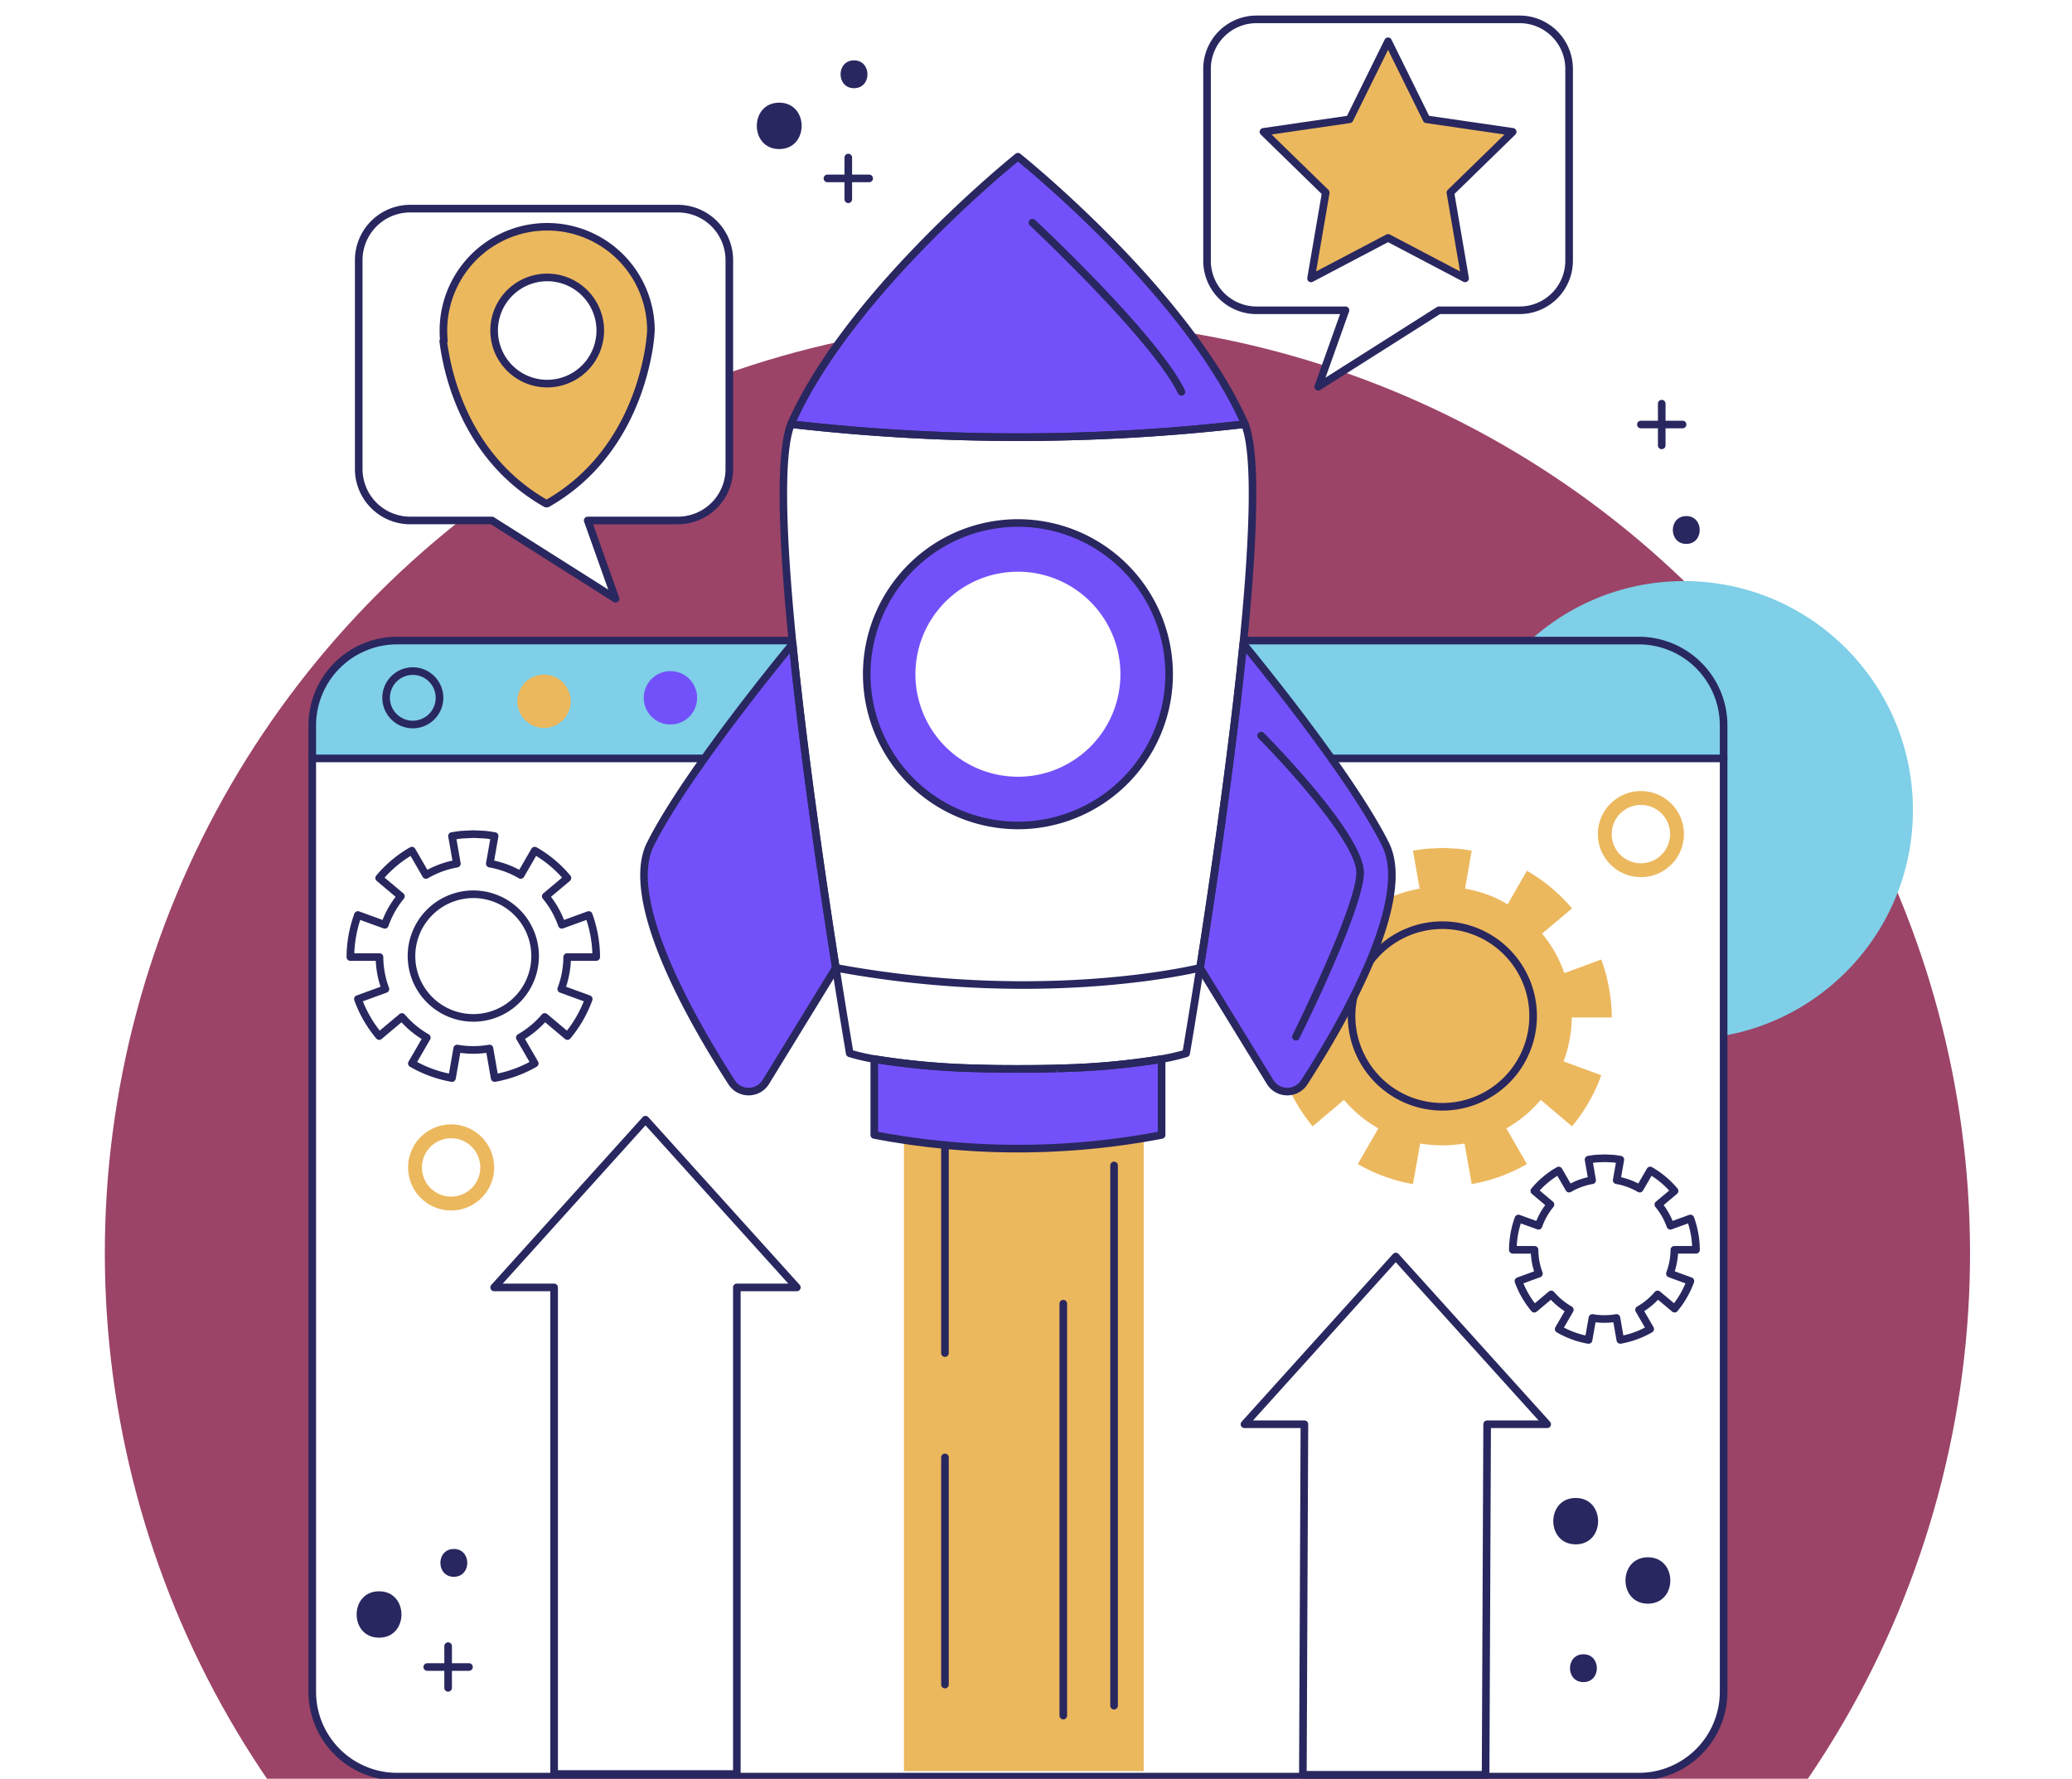 <svg xmlns="http://www.w3.org/2000/svg" xmlns:xlink="http://www.w3.org/1999/xlink" width="508" height="436" viewBox="0 0 508 436">
  <defs>
    <clipPath id="clip-path">
      <rect id="Rectángulo_409866" data-name="Rectángulo 409866" width="508" height="436" fill="#fff" stroke="#707070" stroke-width="1" opacity="0.61"/>
    </clipPath>
    <filter id="Elipse_11741" x="-4.804" y="51.001" width="518.331" height="518.331" filterUnits="userSpaceOnUse">
      <feOffset dy="3" input="SourceAlpha"/>
      <feGaussianBlur stdDeviation="3" result="blur"/>
      <feFlood flood-opacity="0.161"/>
      <feComposite operator="in" in2="blur"/>
      <feComposite in="SourceGraphic"/>
    </filter>
  </defs>
  <g id="Enmascarar_grupo_1098770" data-name="Enmascarar grupo 1098770" clip-path="url(#clip-path)">
    <g id="Grupo_1161113" data-name="Grupo 1161113" transform="translate(-69 -16.187)">
      <g id="Grupo_1161058" data-name="Grupo 1161058">
        <g transform="matrix(1, 0, 0, 1, 69, 16.19)" filter="url(#Elipse_11741)">
          <circle id="Elipse_11741-2" data-name="Elipse 11741" cx="250.165" cy="250.165" r="250.165" transform="translate(4.2 57)" fill="#fff"/>
        </g>
        <circle id="Elipse_11742" data-name="Elipse 11742" cx="228.644" cy="228.644" r="228.644" transform="translate(0 323.352) rotate(-45)" fill="#9b4467"/>
      </g>
      <g id="Grupo_1161112" data-name="Grupo 1161112" transform="translate(144.623 20)">
        <circle id="Elipse_11743" data-name="Elipse 11743" cx="56.145" cy="56.145" r="56.145" transform="translate(281.087 138.62)" fill="#7ecfe7"/>
        <g id="Grupo_1161063" data-name="Grupo 1161063" transform="translate(0 152.27)">
          <path id="Trazado_994908" data-name="Trazado 994908" d="M75.485,518.169v8.085H421.516v-8.085a20.8,20.8,0,0,0-20.791-20.8H96.289A20.8,20.8,0,0,0,75.485,518.169Z" transform="translate(-74.551 -496.432)" fill="#7ecfe7"/>
          <path id="Trazado_994909" data-name="Trazado 994909" d="M75.485,574.788V803.582a20.8,20.8,0,0,0,20.8,20.791H400.726a20.8,20.8,0,0,0,20.791-20.791V574.788Z" transform="translate(-74.551 -544.966)" fill="#fff"/>
          <g id="Grupo_1161059" data-name="Grupo 1161059" transform="translate(0 0)">
            <path id="Trazado_994910" data-name="Trazado 994910" d="M94.723,775.207H399.159a21.748,21.748,0,0,0,21.723-21.723V516.6a21.755,21.755,0,0,0-21.723-21.737H94.723A21.761,21.761,0,0,0,72.986,516.6V753.482A21.756,21.756,0,0,0,94.723,775.207ZM399.159,496.732A19.887,19.887,0,0,1,419.017,516.6V753.482a19.88,19.88,0,0,1-19.858,19.858H94.723a19.886,19.886,0,0,1-19.871-19.858V516.6a19.893,19.893,0,0,1,19.871-19.871Z" transform="translate(-72.986 -494.866)" fill="#29275f"/>
          </g>
          <g id="Grupo_1161060" data-name="Grupo 1161060" transform="translate(0 28.889)">
            <path id="Trazado_994911" data-name="Trazado 994911" d="M507.372,574.155h184.3a.933.933,0,1,0,0-1.866h-184.3a.933.933,0,1,0,0,1.866Z" transform="translate(-506.438 -572.289)" fill="#29275f"/>
          </g>
          <g id="Grupo_1161061" data-name="Grupo 1161061" transform="translate(208.108 28.889)">
            <path id="Trazado_994912" data-name="Trazado 994912" d="M73.919,574.155H211.842a.933.933,0,1,0,0-1.866H73.919a.933.933,0,1,0,0,1.866Z" transform="translate(-72.986 -572.289)" fill="#29275f"/>
          </g>
          <circle id="Elipse_11744" data-name="Elipse 11744" cx="6.546" cy="6.546" r="6.546" transform="translate(88.749 24.221) rotate(-135)" fill="#7351fa"/>
          <g id="Grupo_1161062" data-name="Grupo 1161062" transform="translate(18.109 7.485)">
            <path id="Trazado_994913" data-name="Trazado 994913" d="M924.213,529.882a7.479,7.479,0,1,0-7.478-7.479A7.488,7.488,0,0,0,924.213,529.882Zm0-13.092A5.613,5.613,0,1,1,918.6,522.4,5.619,5.619,0,0,1,924.213,516.791Z" transform="translate(-916.735 -514.925)" fill="#29275f"/>
          </g>
          <ellipse id="Elipse_11745" data-name="Elipse 11745" cx="6.546" cy="6.546" rx="6.546" ry="6.546" transform="matrix(-0.23, -0.973, 0.973, -0.23, 52.893, 23.691)" fill="#ecb85e"/>
        </g>
        <g id="Grupo_1161064" data-name="Grupo 1161064" transform="translate(228.549 303.259)">
          <path id="Trazado_994914" data-name="Trazado 994914" d="M204.194,1028.417H249a.933.933,0,0,0,.933-.929l.374-84.995h13.785a.932.932,0,0,0,.692-1.557l-37.115-41.111a.93.93,0,0,0-.692-.308h0a.928.928,0,0,0-.692.308l-37.1,41.111a.932.932,0,0,0,.692,1.557h13.762l-.374,84.988a.932.932,0,0,0,.933.937Zm43.875-1.866H205.132l.374-84.988a.933.933,0,0,0-.933-.937h-12.6l35-38.786,35.016,38.786H249.376a.933.933,0,0,0-.933.929Z" transform="translate(-188.94 -899.517)" fill="#29275f"/>
        </g>
        <g id="Grupo_1161065" data-name="Grupo 1161065" transform="translate(44.597 269.71)">
          <path id="Trazado_994915" data-name="Trazado 994915" d="M697.565,971.861h44.8a.932.932,0,0,0,.933-.933V852.583H757.08a.932.932,0,0,0,.692-1.557l-37.115-41.112a.932.932,0,0,0-.692-.308h0a.931.931,0,0,0-.692.308l-37.1,41.112a.932.932,0,0,0,.692,1.557h13.768V970.927A.933.933,0,0,0,697.565,971.861ZM741.434,970H698.5V851.65a.932.932,0,0,0-.933-.933h-12.6l35-38.787,35.016,38.787H742.367a.932.932,0,0,0-.933.933Z" transform="translate(-681.931 -809.606)" fill="#29275f"/>
        </g>
        <g id="Grupo_1161067" data-name="Grupo 1161067" transform="translate(236.457 204.023)">
          <path id="Trazado_994916" data-name="Trazado 994916" d="M160.786,685.9l-9.246,3.4a42.048,42.048,0,0,0,7.17,12.517l7.674-6.479a31.057,31.057,0,0,0,8.429,6.982l-5.032,8.743a41.084,41.084,0,0,0,13.524,4.906l1.761-9.938a33.842,33.842,0,0,0,10.881,0l1.76,9.938a41.056,41.056,0,0,0,13.524-4.906l-5.032-8.743a31.058,31.058,0,0,0,8.429-6.982l7.673,6.479a42.054,42.054,0,0,0,7.17-12.517l-9.246-3.4a31.978,31.978,0,0,0,2.013-10.756h9.814a42.094,42.094,0,0,0-2.58-14.215l-9.057,3.334a30.668,30.668,0,0,0-5.471-9.687l7.359-6.164a41.333,41.333,0,0,0-11.071-9.247l-4.718,8.24a29.774,29.774,0,0,0-10.441-3.837l1.634-9.309a35.08,35.08,0,0,0-3.584-.5l-3.586-.188-3.647.188a35.048,35.048,0,0,0-3.586.5l1.635,9.309A29.764,29.764,0,0,0,174.5,647.4l-4.718-8.24a41.32,41.32,0,0,0-11.07,9.247l7.36,6.164a30.644,30.644,0,0,0-5.473,9.687l-9.057-3.334a42.131,42.131,0,0,0-2.58,14.215h9.876A30.5,30.5,0,0,0,160.786,685.9Z" transform="translate(-148.96 -633.567)" fill="#ecb85e"/>
          <g id="Grupo_1161066" data-name="Grupo 1161066" transform="translate(18.356 18.01)">
            <path id="Trazado_994917" data-name="Trazado 994917" d="M221.344,728.213a23.19,23.19,0,1,0-23.19-23.19A23.217,23.217,0,0,0,221.344,728.213Zm0-44.515a21.324,21.324,0,1,1-21.324,21.324A21.349,21.349,0,0,1,221.344,683.7Z" transform="translate(-198.154 -681.833)" fill="#29275f"/>
          </g>
        </g>
        <g id="Grupo_1161082" data-name="Grupo 1161082" transform="translate(81.338 33.663)">
          <rect id="Rectángulo_409865" data-name="Rectángulo 409865" width="58.78" height="163.568" transform="translate(64.659 233.094)" fill="#ecb85e"/>
          <path id="Trazado_994918" data-name="Trazado 994918" d="M444.772,772.271v18.613q8.625,1.645,17.325,2.481,8.928.863,17.889.862t17.9-.862q8.7-.831,17.325-2.481V772.271a179.309,179.309,0,0,1-25.545,2.289h-.032a1.148,1.148,0,0,0-.192.011c-1.182.032-2.406.053-3.673.085-1.842.021-3.769.043-5.782.043s-3.929-.021-5.771-.043c-1.267-.032-2.492-.053-3.673-.085a.967.967,0,0,0-.171-.011h-.085A178.942,178.942,0,0,1,444.772,772.271Z" transform="translate(-387.377 -550.155)" fill="#7351fa"/>
          <path id="Trazado_994919" data-name="Trazado 994919" d="M293.5,578.893h.011l17.154,27.962a4.953,4.953,0,0,0,8.38.117c8.7-13.481,26.887-44.445,19.923-58.362-8.912-17.814-34.223-48.374-34.872-49.151C301.325,527.09,296.683,558.661,293.5,578.893Z" transform="translate(-156.243 -379.138)" fill="#7351fa"/>
          <path id="Trazado_994920" data-name="Trazado 994920" d="M390.054,245.052a485,485,0,0,0,111.283,0l-.16-.383C486.558,212,445.69,179.5,445.69,179.5s-40.857,32.5-55.476,65.166Z" transform="translate(-353.087 -178.568)" fill="#7351fa"/>
          <path id="Trazado_994921" data-name="Trazado 994921" d="M387.308,409.012c2.758,27.632,7.411,59.193,10.584,79.435C399.883,501.16,401.3,509.4,401.3,509.4a.081.081,0,0,1,.032.011,45.687,45.687,0,0,0,5.995,1.395A178.9,178.9,0,0,0,432.84,513.1h.085a.956.956,0,0,1,.171.011c1.182.032,2.406.053,3.673.085,1.842.021,3.759.043,5.771.043s3.94-.021,5.782-.043c1.267-.032,2.492-.053,3.673-.085a1.134,1.134,0,0,1,.192-.011h.032a179.372,179.372,0,0,0,25.545-2.289,45.725,45.725,0,0,0,5.984-1.395.081.081,0,0,1,.032-.011s1.416-8.242,3.407-20.956c3.184-20.231,7.826-51.8,10.595-79.435,2.449-24.746,3.4-46.341.4-53.837a485,485,0,0,1-111.283,0C383.911,362.671,384.849,384.266,387.308,409.012Z" transform="translate(-349.931 -288.692)" fill="#fff"/>
          <path id="Trazado_994922" data-name="Trazado 994922" d="M476.9,420.125a37.071,37.071,0,1,1-37.066,37.066A37.059,37.059,0,0,1,476.9,420.125Zm0,62.2a25.129,25.129,0,1,0-25.129-25.129A25.121,25.121,0,0,0,476.9,482.32Z" transform="translate(-384.293 -329.407)" fill="#7351fa"/>
          <path id="Trazado_994923" data-name="Trazado 994923" d="M680.313,606.972a4.953,4.953,0,0,0,8.38-.117l17.154-27.962c-3.173-20.242-7.827-51.8-10.584-79.435-.65.777-25.971,31.337-34.884,49.151C653.427,562.526,671.6,593.491,680.313,606.972Z" transform="translate(-657.886 -379.138)" fill="#7351fa"/>
          <g id="Grupo_1161068" data-name="Grupo 1161068" transform="translate(136.323 119.388)">
            <path id="Trazado_994924" data-name="Trazado 994924" d="M313.316,608.591a5.841,5.841,0,0,0,4.928-2.679c10.444-16.182,26.923-45.4,19.975-59.287-9.058-18.1-34.734-49.024-34.991-49.332a.933.933,0,0,0-1.644.506c-2.9,28.95-7.879,62.162-10.588,79.382a.934.934,0,0,0,.2.736l17.091,27.858a5.866,5.866,0,0,0,4.953,2.817Zm-10.1-108.377c5.516,6.756,25.6,31.782,33.336,47.245,6.779,13.546-11.64,44.682-19.872,57.44a4.02,4.02,0,0,1-6.8-.1l-16.984-27.682C295.548,560.226,300.3,528.47,303.214,500.214Z" transform="translate(-290.984 -496.959)" fill="#29275f"/>
          </g>
          <g id="Grupo_1161069" data-name="Grupo 1161069" transform="translate(36.086 0)">
            <path id="Trazado_994925" data-name="Trazado 994925" d="M444.065,247.615a486.064,486.064,0,0,0,55.749-3.2.933.933,0,0,0,.755-1.287l-.159-.381c-14.556-32.524-55.358-65.213-55.769-65.539a.929.929,0,0,0-1.16,0c-.411.326-41.2,33.015-55.748,65.515l-.11.264a1.083,1.083,0,0,0,.026.9.973.973,0,0,0,.669.526A485.854,485.854,0,0,0,444.065,247.615Zm54.276-4.915a484.688,484.688,0,0,1-108.552,0c13.675-29.711,49.283-59.489,54.271-63.566C449.048,183.211,484.656,212.984,498.342,242.7Z" transform="translate(-387.538 -177)" fill="#29275f"/>
          </g>
          <g id="Grupo_1161071" data-name="Grupo 1161071" transform="translate(54.605 89.783)">
            <g id="Grupo_1161070" data-name="Grupo 1161070">
              <path id="Trazado_994926" data-name="Trazado 994926" d="M475.326,493.625a38,38,0,1,0-38-38A38.047,38.047,0,0,0,475.326,493.625Zm0-74.141a36.138,36.138,0,1,1-36.138,36.138A36.178,36.178,0,0,1,475.326,419.484Z" transform="translate(-437.322 -417.618)" fill="#29275f"/>
            </g>
          </g>
          <g id="Grupo_1161072" data-name="Grupo 1161072" transform="translate(0 119.387)">
            <path id="Trazado_994927" data-name="Trazado 994927" d="M682.9,608.591h.076a5.868,5.868,0,0,0,4.954-2.817l17.155-27.962a.935.935,0,0,0,.126-.632c-3.333-21.257-7.875-52.285-10.578-79.382a.933.933,0,0,0-1.644-.506c-.257.308-25.959,31.26-35,49.332-6.952,13.915,9.537,43.117,19.985,59.286h0A5.839,5.839,0,0,0,682.9,608.591Zm20.414-31.461L686.338,604.8a4.013,4.013,0,0,1-3.387,1.926,3.913,3.913,0,0,1-3.414-1.828c-8.236-12.747-26.664-43.863-19.882-57.438,7.724-15.437,27.827-40.485,33.347-47.245C695.715,526.667,700.073,556.443,703.313,577.13ZM678.754,605.4h0Z" transform="translate(-656.326 -496.958)" fill="#29275f"/>
          </g>
          <g id="Grupo_1161073" data-name="Grupo 1161073" transform="translate(56.463 221.181)">
            <path id="Trazado_994928" data-name="Trazado 994928" d="M478.42,793.589c5.979,0,12.031-.291,17.988-.867,5.787-.552,11.645-1.391,17.41-2.493a.933.933,0,0,0,.758-.916V770.7a.932.932,0,0,0-1.1-.918,178.96,178.96,0,0,1-25.409,2.275c-.1.012-.237,0-.353.025l-3.54.071c-3.653.045-7.842.045-11.518,0L469,772.066l-.2-.011a178.445,178.445,0,0,1-25.435-2.275.917.917,0,0,0-.763.2.935.935,0,0,0-.333.715v18.613a.932.932,0,0,0,.758.916c5.777,1.1,11.635,1.94,17.411,2.493C466.4,793.3,472.447,793.589,478.42,793.589Zm34.29-5.05c-5.463,1.021-11,1.8-16.48,2.326a185.9,185.9,0,0,1-35.61,0c-5.466-.523-11.006-1.3-16.481-2.326V771.807a186.85,186.85,0,0,0,24.551,2.115c.044.007.215.009.259.011l3.676.085c3.715.045,7.894.045,11.587,0l3.688-.085.166-.944.033.933a187.4,187.4,0,0,0,24.611-2.116v16.734Z" transform="translate(-442.274 -769.764)" fill="#29275f"/>
          </g>
          <g id="Grupo_1161074" data-name="Grupo 1161074" transform="translate(34.176 65.551)">
            <path id="Trazado_994929" data-name="Trazado 994929" d="M441,512.6c2.016,0,3.946-.021,5.792-.043l3.688-.085.166-.944.033.933a180.952,180.952,0,0,0,25.707-2.3,51.113,51.113,0,0,0,6.074-1.414v0a.932.932,0,0,0,.7-.749c.014-.082,1.441-8.394,3.411-20.969,2.712-17.238,7.7-50.489,10.6-79.485,2.9-29.316,3.016-47.576.343-54.276a.948.948,0,0,0-.973-.58,484.7,484.7,0,0,1-111.07,0,.942.942,0,0,0-.973.58c-2.684,6.723-2.569,24.984.343,54.275h0c2.708,27.139,7.254,58.2,10.591,79.486,1.969,12.574,3.4,20.886,3.41,20.968a.933.933,0,0,0,.657.738l.042.014a50.927,50.927,0,0,0,6.082,1.415,180.294,180.294,0,0,0,25.65,2.3c.044.007.215.009.259.011l3.676.085C437.061,512.58,438.98,512.6,441,512.6Zm9.636-2a2,2,0,0,0-.339.025l-3.54.071c-3.653.045-7.843.045-11.518,0l-3.659-.085-.2-.011a178.453,178.453,0,0,1-25.435-2.275,51.9,51.9,0,0,1-5.367-1.209c-.352-2.068-1.633-9.677-3.309-20.378-3.333-21.257-7.875-52.287-10.578-79.382h0c-2.788-28.047-3.025-45.776-.709-52.734a486.511,486.511,0,0,0,110.035,0c2.307,6.937,2.069,24.665-.709,52.734-2.9,28.949-7.879,62.161-10.588,79.381-1.679,10.719-2.962,18.334-3.31,20.388a54.9,54.9,0,0,1-5.357,1.2,178.878,178.878,0,0,1-25.406,2.275ZM385.765,407.445h0Z" transform="translate(-382.564 -352.676)" fill="#29275f"/>
          </g>
          <g id="Grupo_1161075" data-name="Grupo 1161075" transform="translate(47.028 198.82)">
            <path id="Trazado_994930" data-name="Trazado 994930" d="M463.884,715.925c26.4,0,43.338-4.183,43.591-4.247a.933.933,0,1,0-.459-1.809c-.374.1-38.094,9.4-88.9-.013a.933.933,0,1,0-.339,1.835A253.832,253.832,0,0,0,463.884,715.925Z" transform="translate(-417.016 -709.839)" fill="#29275f"/>
          </g>
          <g id="Grupo_1161076" data-name="Grupo 1161076" transform="translate(95.26 16.196)">
            <path id="Trazado_994931" data-name="Trazado 994931" d="M466.667,263.712a.933.933,0,0,0,.84-1.337c-6.416-13.325-35.478-40.565-36.712-41.719a.933.933,0,1,0-1.273,1.363c.3.281,30.04,28.154,36.3,41.164A.934.934,0,0,0,466.667,263.712Z" transform="translate(-429.226 -220.404)" fill="#29275f"/>
          </g>
          <g id="Grupo_1161077" data-name="Grupo 1161077" transform="translate(151.304 141.903)">
            <path id="Trazado_994932" data-name="Trazado 994932" d="M321.274,632.969a.933.933,0,0,0,.835-.516c.635-1.273,15.541-31.27,15.84-40.446.306-9.373-23.529-33.415-24.543-34.434a.933.933,0,1,0-1.323,1.318c6.755,6.782,24.233,25.941,24,33.057-.286,8.771-15.492,39.366-15.645,39.673a.932.932,0,0,0,.833,1.349Z" transform="translate(-311.812 -557.299)" fill="#29275f"/>
          </g>
          <g id="Grupo_1161078" data-name="Grupo 1161078" transform="translate(115.245 247.265)">
            <path id="Trazado_994933" data-name="Trazado 994933" d="M474.44,973.965a.932.932,0,0,0,.933-.933V840.6a.933.933,0,0,0-1.866,0v132.43A.93.93,0,0,0,474.44,973.965Z" transform="translate(-473.507 -839.671)" fill="#29275f"/>
          </g>
          <g id="Grupo_1161079" data-name="Grupo 1161079" transform="translate(102.797 281.153)">
            <path id="Trazado_994934" data-name="Trazado 994934" d="M507.8,1033.318a.932.932,0,0,0,.933-.933V931.423a.933.933,0,1,0-1.866,0v100.962A.933.933,0,0,0,507.8,1033.318Z" transform="translate(-506.867 -930.49)" fill="#29275f"/>
          </g>
          <g id="Grupo_1161080" data-name="Grupo 1161080" transform="translate(73.787 242.277)">
            <path id="Trazado_994935" data-name="Trazado 994935" d="M585.548,879.144a.932.932,0,0,0,.933-.933V827.235a.933.933,0,1,0-1.866,0v50.977A.932.932,0,0,0,585.548,879.144Z" transform="translate(-584.615 -826.302)" fill="#29275f"/>
          </g>
          <g id="Grupo_1161081" data-name="Grupo 1161081" transform="translate(73.787 318.839)">
            <path id="Trazado_994936" data-name="Trazado 994936" d="M585.548,1089.024a.932.932,0,0,0,.933-.933v-55.668a.933.933,0,1,0-1.866,0v55.669A.933.933,0,0,0,585.548,1089.024Z" transform="translate(-584.615 -1031.49)" fill="#29275f"/>
          </g>
        </g>
        <g id="Grupo_1161083" data-name="Grupo 1161083" transform="translate(9.355 199.712)">
          <path id="Trazado_994937" data-name="Trazado 994937" d="M839.592,683.668a.934.934,0,0,0,.919-.772l1.112-6.329a23.883,23.883,0,0,0,6.39,0l1.112,6.329a.934.934,0,0,0,1.083.757,31.125,31.125,0,0,0,10.136-3.693.934.934,0,0,0,.341-1.275l-3.2-5.527a23.984,23.984,0,0,0,4.935-4.093l4.874,4.09a.911.911,0,0,0,.683.214.931.931,0,0,0,.633-.332,31.129,31.129,0,0,0,5.376-9.342.933.933,0,0,0-.557-1.2l-5.873-2.142a23.559,23.559,0,0,0,1.174-6.345h6.222a.933.933,0,0,0,.933-.94,31.589,31.589,0,0,0-1.9-10.619.932.932,0,0,0-1.2-.556l-5.724,2.086a23.657,23.657,0,0,0-3.2-5.669l4.631-3.889a.933.933,0,0,0,.119-1.308,30.3,30.3,0,0,0-8.273-6.927.932.932,0,0,0-1.273.341l-2.987,5.164a23.515,23.515,0,0,0-6.15-2.255l1.03-5.865a.933.933,0,0,0-.794-1.086c-.273-.036-.546-.08-.818-.123a17.706,17.706,0,0,0-1.862-.229l-2.625-.126-2.711.126a17.649,17.649,0,0,0-1.866.229c-.272.043-.545.087-.818.123a.933.933,0,0,0-.794,1.086l1.03,5.865a23.535,23.535,0,0,0-6.151,2.255l-2.987-5.164a.93.93,0,0,0-1.274-.341,30.325,30.325,0,0,0-8.273,6.927.932.932,0,0,0,.12,1.308l4.631,3.889a23.682,23.682,0,0,0-3.2,5.669l-5.725-2.086a.935.935,0,0,0-1.2.557,31.587,31.587,0,0,0-1.9,10.619.933.933,0,0,0,.933.94H820.9a23.544,23.544,0,0,0,1.172,6.345L816.2,662.5a.933.933,0,0,0-.557,1.2,31.162,31.162,0,0,0,5.377,9.342.932.932,0,0,0,.633.332.916.916,0,0,0,.682-.214l4.874-4.09a23.941,23.941,0,0,0,4.935,4.093l-3.2,5.527a.935.935,0,0,0,.342,1.275,31.115,31.115,0,0,0,10.137,3.693A.931.931,0,0,0,839.592,683.668Zm1.27-9.1a.933.933,0,0,0-.919.772l-1.1,6.295a29.264,29.264,0,0,1-7.8-2.839l3.182-5.5a.934.934,0,0,0-.344-1.277,22.083,22.083,0,0,1-5.859-4.857.932.932,0,0,0-1.31-.109l-4.842,4.061a29.312,29.312,0,0,1-4.136-7.186l5.851-2.134a.934.934,0,0,0,.554-1.2,21.731,21.731,0,0,1-1.392-7.516.933.933,0,0,0-.933-.926h-6.176a29.708,29.708,0,0,1,1.457-8.172l5.706,2.08a.933.933,0,0,0,1.2-.569,21.839,21.839,0,0,1,3.785-6.709.932.932,0,0,0-.119-1.307l-4.6-3.867a28.454,28.454,0,0,1,6.365-5.318l2.973,5.141a.932.932,0,0,0,1.278.338,21.707,21.707,0,0,1,7.263-2.662.933.933,0,0,0,.76-1.08l-1.023-5.828a15.1,15.1,0,0,1,1.568-.191l2.618-.127L847.4,624a15.06,15.06,0,0,1,1.564.191l-1.024,5.828a.932.932,0,0,0,.76,1.08,21.7,21.7,0,0,1,7.263,2.662.953.953,0,0,0,.71.1.931.931,0,0,0,.568-.435l2.974-5.141a28.4,28.4,0,0,1,6.365,5.318l-4.6,3.867a.932.932,0,0,0-.119,1.307,21.849,21.849,0,0,1,3.785,6.709.933.933,0,0,0,1.2.569l5.7-2.08A29.643,29.643,0,0,1,874,652.146h-6.176a.933.933,0,0,0-.933.926,21.719,21.719,0,0,1-1.393,7.516.934.934,0,0,0,.554,1.2l5.851,2.134a29.249,29.249,0,0,1-4.136,7.186l-4.842-4.061a.933.933,0,0,0-1.31.109,22.076,22.076,0,0,1-5.858,4.857.931.931,0,0,0-.343,1.277l3.181,5.5a29.237,29.237,0,0,1-7.8,2.84l-1.1-6.295a.936.936,0,0,0-.383-.6.948.948,0,0,0-.7-.155,21.965,21.965,0,0,1-7.588,0A.932.932,0,0,0,840.862,674.571Z" transform="translate(-813.749 -622.011)" fill="#29275f"/>
        </g>
        <g id="Grupo_1161084" data-name="Grupo 1161084" transform="translate(24.332 214.452)">
          <path id="Trazado_994938" data-name="Trazado 994938" d="M869.981,693.69A16.087,16.087,0,1,0,853.889,677.6,16.11,16.11,0,0,0,869.981,693.69Zm0-30.308A14.221,14.221,0,1,1,855.755,677.6,14.238,14.238,0,0,1,869.981,663.382Z" transform="translate(-853.889 -661.516)" fill="#29275f"/>
        </g>
        <path id="Trazado_994939" data-name="Trazado 994939" d="M886.421,818.293a10.549,10.549,0,0,1,14.918,0,10.937,10.937,0,0,1,.821.921,10.548,10.548,0,0,1-14.816,14.816,10.152,10.152,0,0,1-.923-.818A10.549,10.549,0,0,1,886.421,818.293Zm12.518,12.518a7.152,7.152,0,1,0-10.115,0A7.154,7.154,0,0,0,898.939,830.811Z" transform="translate(-858.901 -543.406)" fill="#ecb85e"/>
        <path id="Trazado_994940" data-name="Trazado 994940" d="M104.659,599.322a10.549,10.549,0,0,1,14.918,0,10.908,10.908,0,0,1,.821.921,10.548,10.548,0,0,1-14.816,14.816,10.168,10.168,0,0,1-.923-.818A10.55,10.55,0,0,1,104.659,599.322Zm12.518,12.518a7.152,7.152,0,1,0-10.115,0A7.153,7.153,0,0,0,117.177,611.84Z" transform="translate(214.563 -406.141)" fill="#ecb85e"/>
        <g id="Grupo_1161085" data-name="Grupo 1161085" transform="translate(294.352 279.163)">
          <path id="Trazado_994941" data-name="Trazado 994941" d="M110.631,881.338a.931.931,0,0,0,.919-.77l.788-4.488a18.544,18.544,0,0,0,4.37,0l.788,4.488a.936.936,0,0,0,.384.6.957.957,0,0,0,.7.153,23.534,23.534,0,0,0,7.627-2.778.936.936,0,0,0,.341-1.275l-2.268-3.921a17.83,17.83,0,0,0,3.374-2.795l3.463,2.906a.932.932,0,0,0,1.316-.117,23.8,23.8,0,0,0,4.038-7.033.933.933,0,0,0-.556-1.2l-4.158-1.519a17.9,17.9,0,0,0,.806-4.344h4.407a.933.933,0,0,0,.933-.938,23.449,23.449,0,0,0-1.434-7.989.932.932,0,0,0-1.193-.556l-4.042,1.467a17.718,17.718,0,0,0-2.2-3.875l3.282-2.755a.932.932,0,0,0,.119-1.308,23.055,23.055,0,0,0-6.228-5.218.933.933,0,0,0-1.275.339l-2.113,3.646a17.617,17.617,0,0,0-4.216-1.536l.731-4.147a.933.933,0,0,0-.8-1.088c-.229-.029-.456-.066-.682-.1-.44-.07-.878-.14-1.322-.168l-1.966-.085-2.041.084c-.461.03-.906.1-1.35.171-.222.035-.444.071-.663.1a.934.934,0,0,0-.8,1.085l.721,4.147a17.662,17.662,0,0,0-4.217,1.538l-2.1-3.644a.943.943,0,0,0-.567-.435.926.926,0,0,0-.708.095,22.606,22.606,0,0,0-6.232,5.22.935.935,0,0,0,.12,1.306L100,847.362a17.693,17.693,0,0,0-2.19,3.875l-4.057-1.467a.929.929,0,0,0-1.193.556,23.849,23.849,0,0,0-1.433,7.984.933.933,0,0,0,.933.944h4.421a17.818,17.818,0,0,0,.794,4.344l-4.16,1.519a.934.934,0,0,0-.556,1.2,23.841,23.841,0,0,0,4.053,7.033.93.93,0,0,0,.634.332.952.952,0,0,0,.683-.215l3.451-2.908a18.147,18.147,0,0,0,3.384,2.8l-2.268,3.921a.933.933,0,0,0,.34,1.273,23.247,23.247,0,0,0,7.629,2.78A1.076,1.076,0,0,0,110.631,881.338Zm.944-7.246a.934.934,0,0,0-.918.77l-.78,4.442a21.414,21.414,0,0,1-5.287-1.926l2.249-3.888a.932.932,0,0,0-.344-1.275,16.306,16.306,0,0,1-4.313-3.564.938.938,0,0,0-1.311-.109l-3.409,2.873a22.073,22.073,0,0,1-2.809-4.876l4.124-1.507a.934.934,0,0,0,.553-1.2,16.007,16.007,0,0,1-1.011-5.517.933.933,0,0,0-.933-.927H93.023a22,22,0,0,1,.989-5.541l4.028,1.456a.921.921,0,0,0,.718-.035.933.933,0,0,0,.48-.536,15.874,15.874,0,0,1,2.77-4.91.933.933,0,0,0-.118-1.308l-3.24-2.728a20.768,20.768,0,0,1,4.322-3.609l2.082,3.611a.933.933,0,0,0,1.279.339,15.8,15.8,0,0,1,5.33-1.942.934.934,0,0,0,.762-1.08L111.713,837c.3-.047.609-.091.911-.111l1.94-.082,1.866.084c.293.018.6.062.9.109l-.724,4.1a.933.933,0,0,0,.761,1.082,15.8,15.8,0,0,1,5.33,1.942.953.953,0,0,0,.709.1.933.933,0,0,0,.569-.434l2.093-3.611a21.219,21.219,0,0,1,4.321,3.607l-3.248,2.728a.932.932,0,0,0-.119,1.308,15.887,15.887,0,0,1,2.784,4.91.933.933,0,0,0,1.2.57l4.015-1.456a21.6,21.6,0,0,1,.993,5.541H131.66a.933.933,0,0,0-.933.927,16.012,16.012,0,0,1-1.025,5.517.934.934,0,0,0,.553,1.2l4.124,1.507a22,22,0,0,1-2.8,4.876l-3.423-2.873a.93.93,0,0,0-1.313.113,16.009,16.009,0,0,1-4.3,3.56.932.932,0,0,0-.344,1.275l2.247,3.886a21.611,21.611,0,0,1-5.285,1.926l-.78-4.44a.916.916,0,0,0-1.079-.756,16.538,16.538,0,0,1-5.572,0A.808.808,0,0,0,111.576,874.092Z" transform="translate(-91.129 -834.94)" fill="#29275f"/>
        </g>
        <g id="Grupo_1161093" data-name="Grupo 1161093" transform="translate(11.395 46.395)">
          <g id="Grupo_1161087" data-name="Grupo 1161087" transform="translate(0.933 0.933)">
            <g id="Grupo_1161086" data-name="Grupo 1161086">
              <path id="Trazado_994942" data-name="Trazado 994942" d="M728.809,226.231v51.213a12.656,12.656,0,0,0,12.612,12.612h20.056l30.3,19.179-6.828-19.179h22.108a12.644,12.644,0,0,0,12.612-12.612V226.231a12.644,12.644,0,0,0-12.612-12.612H741.421A12.657,12.657,0,0,0,728.809,226.231Z" transform="translate(-728.809 -213.619)" fill="#fff"/>
            </g>
          </g>
          <g id="Grupo_1161090" data-name="Grupo 1161090" transform="translate(20.719 4.432)">
            <path id="Trazado_994943" data-name="Trazado 994943" d="M780.491,253.542q-.126-1.286-.127-2.6a25.438,25.438,0,1,1,50.876,0,45.643,45.643,0,0,1-.952,6.876c-1.9,9.342-7.607,25.973-24.481,35.536h-.3c-19.911-11.288-24.259-32.4-25.19-39.789Zm25.317-15.616a13.013,13.013,0,1,0,13.013,13.013A13,13,0,0,0,805.807,237.927Z" transform="translate(-779.388 -224.563)" fill="#ecb85e"/>
            <g id="Grupo_1161088" data-name="Grupo 1161088">
              <path id="Trazado_994944" data-name="Trazado 994944" d="M803.946,292.718h.3a.934.934,0,0,0,.46-.121c17.279-9.793,23.039-26.86,24.935-36.161a46.149,46.149,0,0,0,.97-7.031,26.37,26.37,0,1,0-52.741-.033c0,.724.028,1.447.084,2.155a.932.932,0,0,0-.119.586c1.059,8.4,5.679,29.159,25.655,40.484A.934.934,0,0,0,803.946,292.718Zm24.8-43.346a45.625,45.625,0,0,1-.933,6.688c-1.821,8.937-7.322,25.278-23.715,34.735-18.623-10.743-23.224-30.1-24.352-38.45a.765.765,0,0,0,.111-.463c-.081-.819-.122-1.663-.122-2.511a24.5,24.5,0,1,1,49.01,0Z" transform="translate(-777.824 -222.996)" fill="#29275f"/>
            </g>
            <g id="Grupo_1161089" data-name="Grupo 1161089" transform="translate(12.473 12.431)">
              <path id="Trazado_994945" data-name="Trazado 994945" d="M825.052,284.2a13.946,13.946,0,1,0-13.945-13.946A13.963,13.963,0,0,0,825.052,284.2Zm0-26.026a12.08,12.08,0,1,1-12.079,12.08A12.094,12.094,0,0,1,825.052,258.176Z" transform="translate(-811.106 -256.31)" fill="#29275f"/>
            </g>
          </g>
          <g id="Grupo_1161092" data-name="Grupo 1161092" transform="translate(0 0)">
            <g id="Grupo_1161091" data-name="Grupo 1161091">
              <path id="Trazado_994946" data-name="Trazado 994946" d="M790.207,308.6a.933.933,0,0,0,.879-1.245L784.7,289.422h20.786a13.56,13.56,0,0,0,13.545-13.544V224.664a13.561,13.561,0,0,0-13.545-13.546H739.852a13.561,13.561,0,0,0-13.545,13.546v51.213a13.56,13.56,0,0,0,13.545,13.544h19.786l30.07,19.035A.933.933,0,0,0,790.207,308.6Zm15.28-95.617a11.693,11.693,0,0,1,11.68,11.68v51.213a11.692,11.692,0,0,1-11.68,11.679H783.379a.933.933,0,0,0-.88,1.246l5.921,16.633L760.407,287.7a.931.931,0,0,0-.5-.145H739.852a11.692,11.692,0,0,1-11.68-11.679V224.664a11.693,11.693,0,0,1,11.68-11.68Z" transform="translate(-726.307 -211.119)" fill="#29275f"/>
            </g>
          </g>
        </g>
        <g id="Grupo_1161098" data-name="Grupo 1161098" transform="translate(219.379)">
          <g id="Grupo_1161096" data-name="Grupo 1161096" transform="translate(0.933 0.933)">
            <path id="Trazado_994947" data-name="Trazado 994947" d="M177.011,101.41v47.053a12.163,12.163,0,0,0,12.127,12.127h21.81l-6.679,18.75,29.59-18.75h19.795a12.163,12.163,0,0,0,12.127-12.127V101.41a12.174,12.174,0,0,0-12.127-12.127H189.138A12.175,12.175,0,0,0,177.011,101.41Z" transform="translate(-177.011 -89.283)" fill="#fff"/>
            <g id="Grupo_1161095" data-name="Grupo 1161095" transform="translate(12.896 4.438)">
              <path id="Trazado_994948" data-name="Trazado 994948" d="M244.633,151.87l18.884,9.928L259.91,140.77l15.278-14.892-21.113-3.068-9.442-19.132L235.19,122.81l-21.113,3.068,15.278,14.892L225.748,161.8Z" transform="translate(-213.144 -102.745)" fill="#ecb85e"/>
              <g id="Grupo_1161094" data-name="Grupo 1161094">
                <path id="Trazado_994949" data-name="Trazado 994949" d="M224.182,161.163a.931.931,0,0,0,.434-.107l18.449-9.7,18.451,9.7a.932.932,0,0,0,1.353-.983l-3.523-20.544,14.926-14.55a.933.933,0,0,0-.518-1.591l-20.628-3L243.9,101.7a.931.931,0,0,0-.836-.52h0a.931.931,0,0,0-.836.52l-9.225,18.693-20.628,3a.933.933,0,0,0-.518,1.591l14.928,14.551-3.524,20.544a.933.933,0,0,0,.919,1.09Zm47.435-36.2-13.924,13.574a.933.933,0,0,0-.268.825l3.287,19.165L243.5,149.478a.926.926,0,0,0-.868,0l-17.21,9.048,3.287-19.165a.932.932,0,0,0-.268-.825l-13.925-13.574,19.243-2.8a.931.931,0,0,0,.7-.51l8.605-17.437,8.606,17.437a.931.931,0,0,0,.7.51Z" transform="translate(-211.578 -101.178)" fill="#29275f"/>
              </g>
            </g>
          </g>
          <g id="Grupo_1161097" data-name="Grupo 1161097" transform="translate(0 0)">
            <path id="Trazado_994950" data-name="Trazado 994950" d="M202.7,178.705a.934.934,0,0,0,.5-.145l29.361-18.605h19.524a13.075,13.075,0,0,0,13.06-13.06V99.842a13.075,13.075,0,0,0-13.06-13.06H187.571a13.075,13.075,0,0,0-13.06,13.06V146.9a13.075,13.075,0,0,0,13.06,13.06h20.488l-6.236,17.5a.933.933,0,0,0,.879,1.246Zm49.384-90.057a11.206,11.206,0,0,1,11.194,11.194V146.9a11.206,11.206,0,0,1-11.194,11.194H232.292a.931.931,0,0,0-.5.145l-27.3,17.3,5.771-16.2a.934.934,0,0,0-.88-1.246H187.57A11.206,11.206,0,0,1,176.376,146.9V99.842A11.206,11.206,0,0,1,187.57,88.648Z" transform="translate(-174.511 -86.782)" fill="#29275f"/>
          </g>
        </g>
        <g id="Grupo_1161102" data-name="Grupo 1161102" transform="translate(325.749 94.203)">
          <g id="Grupo_1161101" data-name="Grupo 1161101" transform="translate(0 0)">
            <g id="Grupo_1161099" data-name="Grupo 1161099" transform="translate(5.11)">
              <path id="Trazado_994951" data-name="Trazado 994951" d="M114.579,351.334a.932.932,0,0,0,.933-.933V340.179a.933.933,0,1,0-1.866,0V350.4A.932.932,0,0,0,114.579,351.334Z" transform="translate(-113.646 -339.246)" fill="#29275f"/>
            </g>
            <g id="Grupo_1161100" data-name="Grupo 1161100" transform="translate(0 5.111)">
              <path id="Trazado_994952" data-name="Trazado 994952" d="M100.88,354.809H111.1a.933.933,0,1,0,0-1.866H100.88a.933.933,0,1,0,0,1.866Z" transform="translate(-99.947 -352.943)" fill="#29275f"/>
            </g>
          </g>
          <path id="Trazado_994953" data-name="Trazado 994953" d="M94.484,415.582c4.391,0,4.4,6.823,0,6.823S90.086,415.582,94.484,415.582Z" transform="translate(-82.424 -387.098)" fill="#29275f"/>
        </g>
        <g id="Grupo_1161106" data-name="Grupo 1161106" transform="translate(109.932 10.983)">
          <g id="Grupo_1161105" data-name="Grupo 1161105" transform="translate(16.381 22.891)">
            <g id="Grupo_1161103" data-name="Grupo 1161103" transform="translate(5.111)">
              <path id="Trazado_994954" data-name="Trazado 994954" d="M649.067,189.652a.932.932,0,0,0,.933-.933V178.5a.933.933,0,0,0-1.866,0v10.222A.932.932,0,0,0,649.067,189.652Z" transform="translate(-648.134 -177.564)" fill="#29275f"/>
            </g>
            <g id="Grupo_1161104" data-name="Grupo 1161104" transform="translate(0 5.11)">
              <path id="Trazado_994955" data-name="Trazado 994955" d="M635.371,193.126h10.222a.933.933,0,1,0,0-1.866H635.371a.933.933,0,0,0,0,1.866Z" transform="translate(-634.438 -191.26)" fill="#29275f"/>
            </g>
          </g>
          <path id="Trazado_994956" data-name="Trazado 994956" d="M641.336,116.216c4.39,0,4.4,6.824,0,6.824S636.938,116.216,641.336,116.216Z" transform="translate(-617.506 -116.216)" fill="#29275f"/>
          <path id="Trazado_994957" data-name="Trazado 994957" d="M686.786,144.011c7.318,0,7.329,11.372,0,11.372S679.457,144.011,686.786,144.011Z" transform="translate(-681.294 -133.64)" fill="#29275f"/>
        </g>
        <g id="Grupo_1161107" data-name="Grupo 1161107" transform="translate(305.204 363.365)">
          <path id="Trazado_994958" data-name="Trazado 994958" d="M162.063,1163.28c4.391,0,4.4,6.824,0,6.824S157.666,1163.28,162.063,1163.28Z" transform="translate(-154.674 -1124.966)" fill="#29275f"/>
          <path id="Trazado_994959" data-name="Trazado 994959" d="M116.009,1099.57c7.318,0,7.33,11.372,0,11.372S108.68,1099.57,116.009,1099.57Z" transform="translate(-92.812 -1085.029)" fill="#29275f"/>
          <path id="Trazado_994960" data-name="Trazado 994960" d="M163.456,1060.6c7.318,0,7.33,11.372,0,11.372S156.126,1060.6,163.456,1060.6Z" transform="translate(-157.963 -1060.6)" fill="#29275f"/>
        </g>
        <g id="Grupo_1161111" data-name="Grupo 1161111" transform="translate(11.819 375.868)">
          <g id="Grupo_1161110" data-name="Grupo 1161110" transform="translate(16.381 22.889)">
            <g id="Grupo_1161108" data-name="Grupo 1161108" transform="translate(5.111)">
              <path id="Trazado_994961" data-name="Trazado 994961" d="M912.011,1167.541a.932.932,0,0,0,.933-.933v-10.223a.933.933,0,0,0-1.866,0v10.223A.931.931,0,0,0,912.011,1167.541Z" transform="translate(-911.078 -1155.452)" fill="#29275f"/>
            </g>
            <g id="Grupo_1161109" data-name="Grupo 1161109" transform="translate(0 5.115)">
              <path id="Trazado_994962" data-name="Trazado 994962" d="M898.311,1171.026h10.222a.933.933,0,1,0,0-1.866H898.311a.933.933,0,1,0,0,1.866Z" transform="translate(-897.378 -1169.16)" fill="#29275f"/>
            </g>
          </g>
          <path id="Trazado_994963" data-name="Trazado 994963" d="M904.278,1094.11c4.39,0,4.4,6.824,0,6.824S899.88,1094.11,904.278,1094.11Z" transform="translate(-880.449 -1094.11)" fill="#29275f"/>
          <path id="Trazado_994964" data-name="Trazado 994964" d="M949.728,1121.91c7.318,0,7.329,11.372,0,11.372S942.4,1121.91,949.728,1121.91Z" transform="translate(-944.235 -1111.537)" fill="#29275f"/>
        </g>
      </g>
    </g>
  </g>
</svg>
